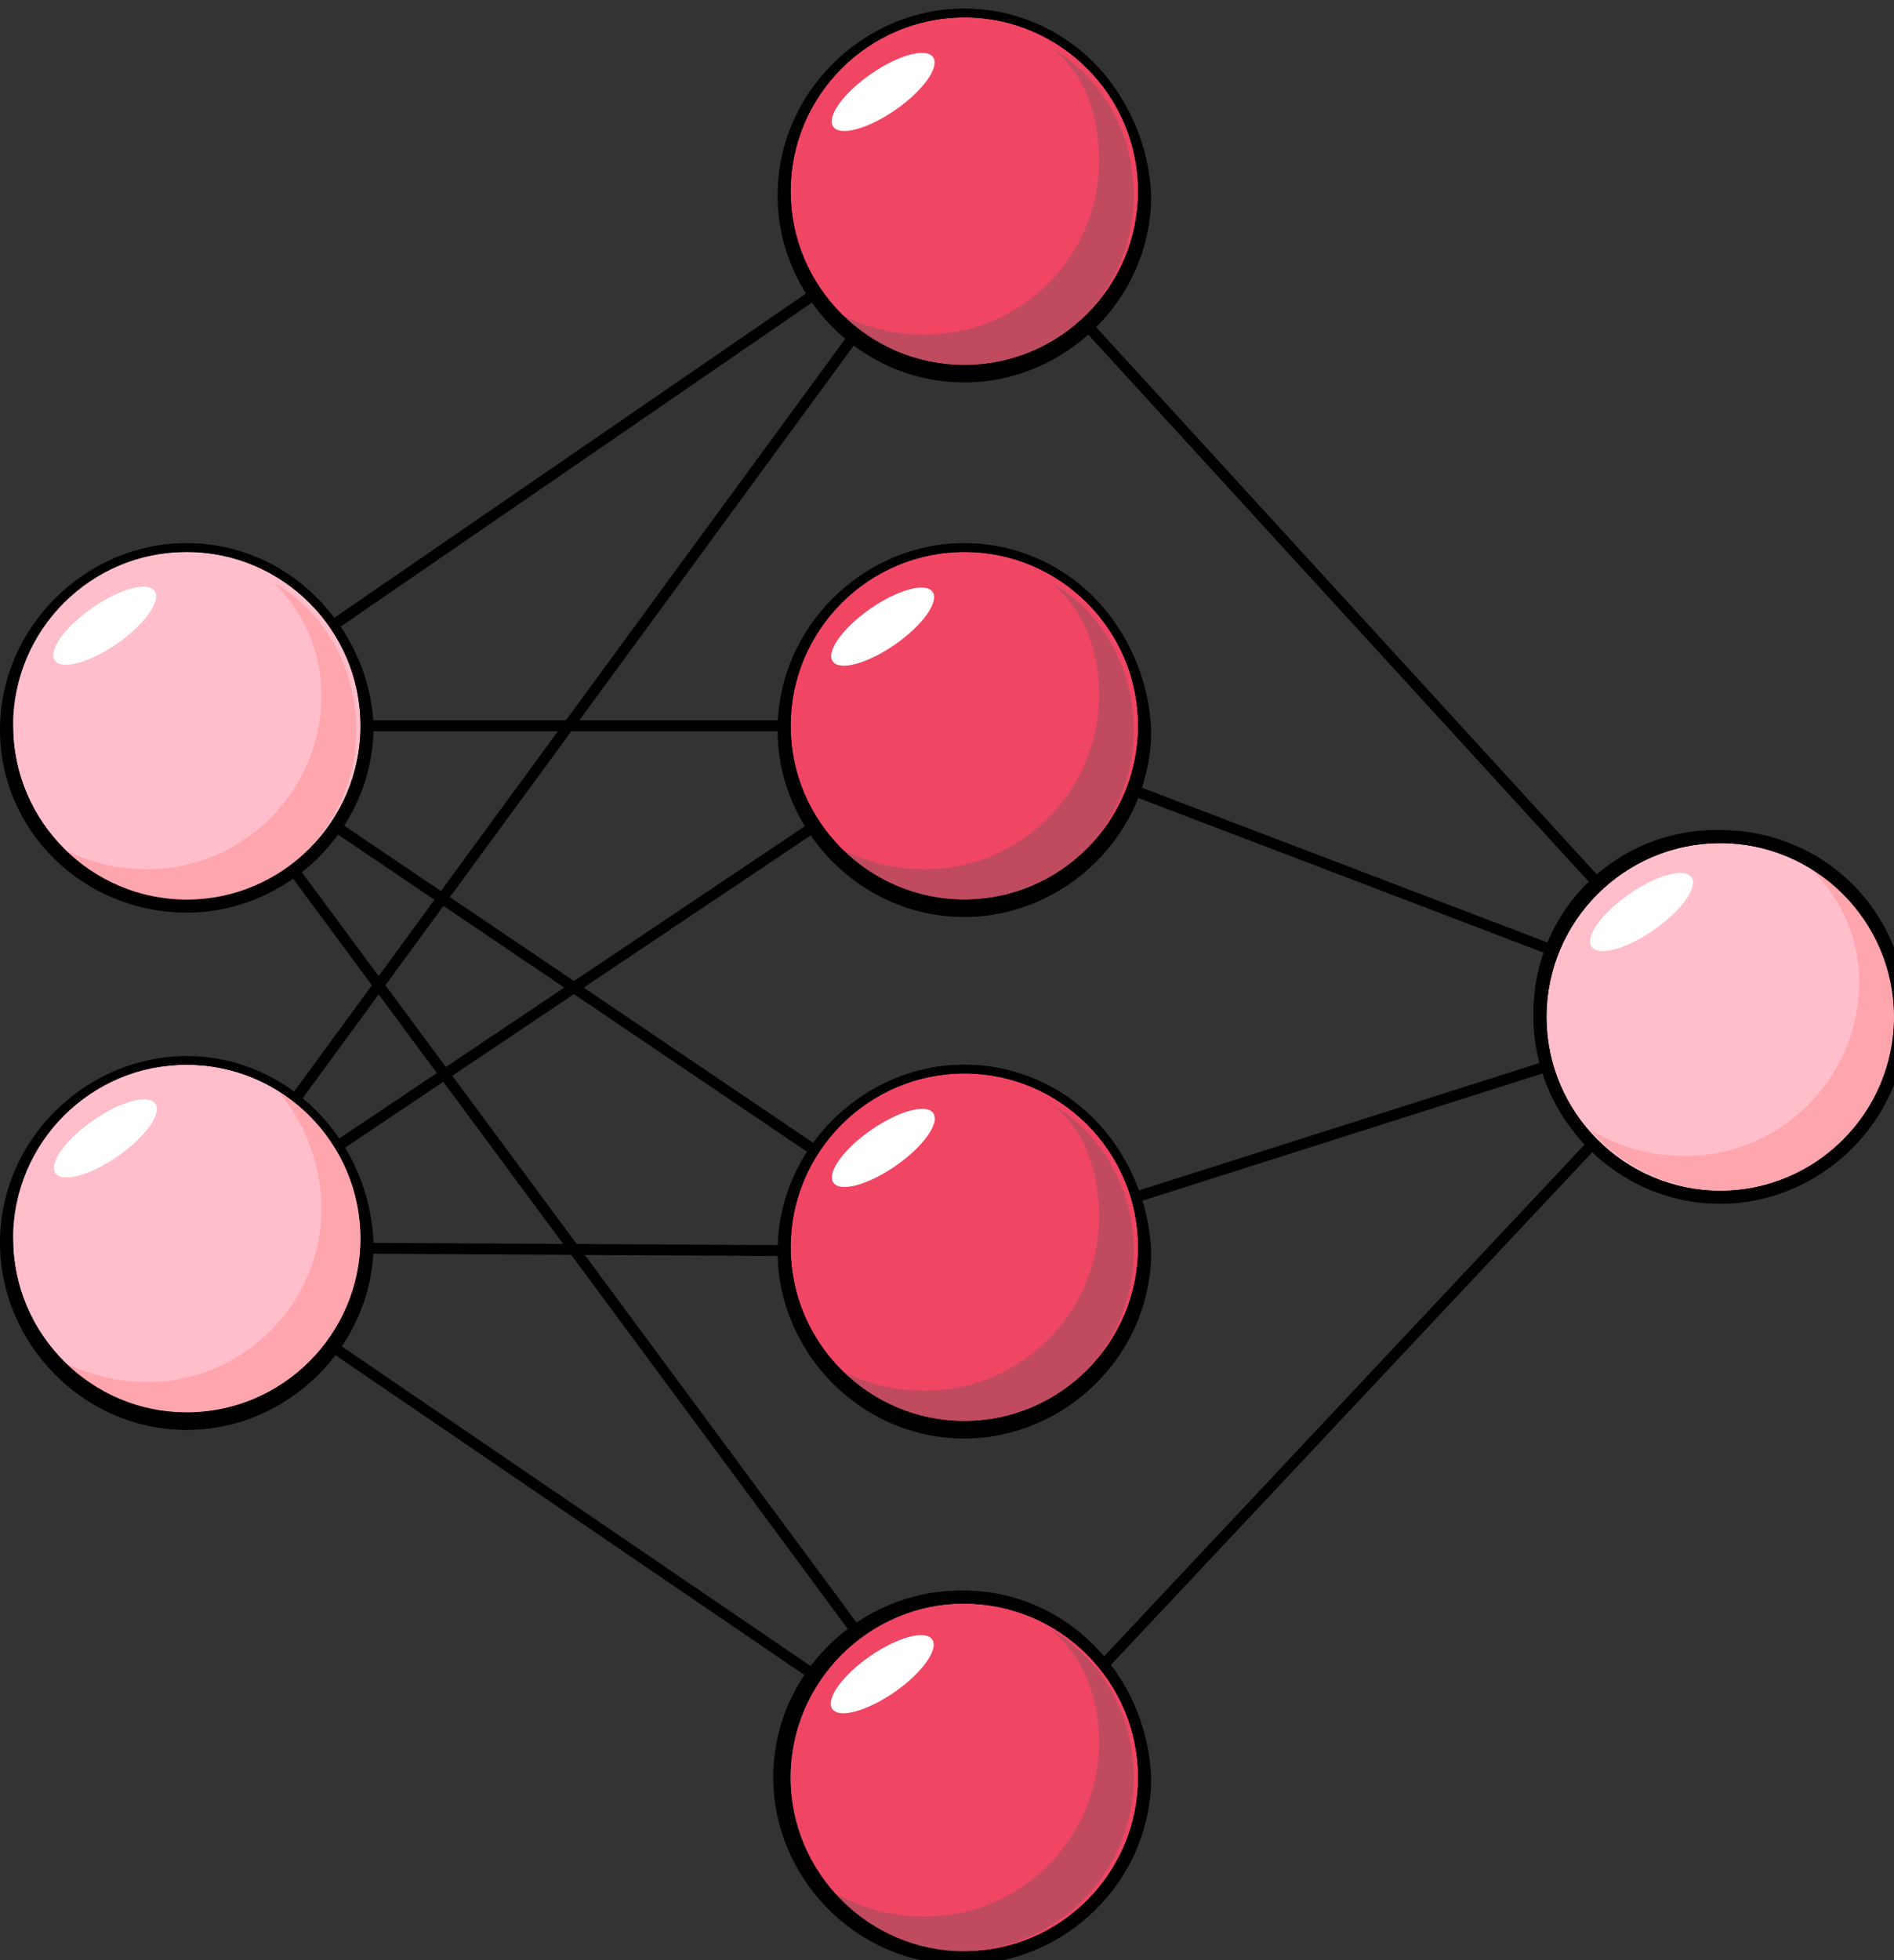 <?xml version="1.0" encoding="utf-8"?>
<!-- Generator: Adobe Illustrator 25.2.3, SVG Export Plug-In . SVG Version: 6.00 Build 0)  -->
<svg version="1.1" xmlns="http://www.w3.org/2000/svg" xmlns:xlink="http://www.w3.org/1999/xlink" x="0px" y="0px"
	 viewBox="0 0 43.6 45.1" style="enable-background:new 0 0 43.6 45.1;" xml:space="preserve">
<rect x="0" y="0" width="43.6" height="45.1" fill="#333333" stroke="none"/>
<style type="text/css">
	.st0{fill:#1F1FFF;}
	.st1{fill:#75C9DF;}
	.st2{opacity:0.23;fill:#585957;}
	.st3{fill:#008072;}
	.st4{fill:#FFFFFF;stroke:#000000;stroke-width:0.5;stroke-miterlimit:10;}
	.st5{fill:#AFDCDC;}
	.st6{fill:#F9EEDB;}
	.st7{opacity:0.44;}
	.st8{fill:none;stroke:#FF0000;stroke-miterlimit:10;}
	.st9{fill:#002CA4;}
	.st10{fill:#EEF2F3;}
	.st11{fill:none;stroke:#FFFFFF;stroke-miterlimit:10;}
	.st12{fill:#221F20;}
	.st13{fill:#E492B8;}
	.st14{fill:#F6E778;}
	.st15{fill:#94C9AD;}
	.st16{fill:#AEC4E3;}
	.st17{fill:#FFFFFF;stroke:#94C9AD;stroke-miterlimit:10;}
	.st18{fill:#94C9AD;stroke:#FFFFFF;stroke-miterlimit:10;}
	.st19{fill:#C6C5E0;}
	.st20{fill:#333333;}
	.st21{fill:none;stroke:#8AFF03;stroke-width:0.25;stroke-miterlimit:10;}
	.st22{fill:none;stroke:#8AFF03;stroke-miterlimit:10;}
	.st23{opacity:0.54;fill:#8AFF03;}
	.st24{opacity:0.7;}
	.st25{opacity:0.47;fill:#8AFF03;}
	.st26{opacity:0.24;fill:#8AFF03;}
	.st27{opacity:0.47;}
	.st28{fill:#8AFF03;}
	.st29{fill:#333333;stroke:#00FFFF;stroke-miterlimit:10;}
	.st30{fill:none;stroke:#00FFFF;stroke-miterlimit:10;}
	.st31{fill:#00FFFF;stroke:#00FFFF;stroke-miterlimit:10;}
	.st32{fill:#FFFFFF;}
	.st33{fill:#1168D9;}
	.st34{opacity:0.42;fill:#00FFFF;}
	.st35{fill:#1BCCC7;}
	.st36{fill:#D8E0F2;}
	.st37{fill:#020F59;}
	.st38{fill:#7787A6;}
	.st39{fill:#1168D9;stroke:#00FFFF;stroke-miterlimit:10;}
	.st40{fill:#0050E3;}
	.st41{fill:#FFA8A7;}
	.st42{fill:#FFCFD0;}
	.st43{fill:#0050E3;stroke:#1B1464;stroke-miterlimit:10;}
	.st44{fill:#00BAA5;}
	.st45{fill:#C7EAD7;}
	.st46{opacity:0.42;}
	.st47{fill:#00FFFF;}
	.st48{opacity:0.54;fill:#00FFFF;}
	.st49{opacity:0.54;fill:none;stroke:#00FFFF;stroke-miterlimit:10;}
	.st50{fill:#FF3627;}
	.st51{fill:#D80000;}
	.st52{fill:#1B9787;}
	.st53{fill:#FEFD87;}
	.st54{fill:#002D82;}
	.st55{fill:#00106A;}
	.st56{fill:#22B573;stroke:#000000;stroke-width:0.5;stroke-miterlimit:10;}
	.st57{fill:#FFD900;}
	.st58{fill:#DAB312;stroke:#000000;stroke-width:0.5;stroke-miterlimit:10;}
	.st59{fill:#F14564;}
	.st60{fill:none;stroke:#000000;stroke-width:0.5;stroke-miterlimit:10;}
	.st61{fill:#ABBEBD;stroke:#000000;stroke-width:0.5;stroke-miterlimit:10;}
	.st62{fill:#AFDCDC;stroke:#000000;stroke-width:0.5;stroke-miterlimit:10;}
	.st63{fill:#FFBECA;}
	.st64{fill:#FFA5AE;}
	.st65{fill:#8FBC9C;}
	.st66{fill:none;stroke:#000000;stroke-width:0.25;stroke-miterlimit:10;}
	.st67{opacity:0.32;fill:#585957;}
	.st68{fill:none;stroke:#000000;stroke-width:2;stroke-miterlimit:10;}
	.st69{fill:#FFE7A0;stroke:#000000;stroke-width:0.5;stroke-miterlimit:10;}
	.st70{fill:#FFE7A0;}
	.st71{fill:#FF1D25;}
	.st72{opacity:0.67;fill:#FF0000;stroke:#1F1FFF;stroke-miterlimit:10;}
	.st73{fill:#DBDAD2;stroke:#000000;stroke-width:0.75;stroke-miterlimit:10;}
	.st74{fill:#ABBEBD;stroke:#000000;stroke-width:0.75;stroke-miterlimit:10;}
	.st75{opacity:0.12;}
	.st76{fill:#008072;stroke:#000000;stroke-width:0.75;stroke-miterlimit:10;}
	.st77{fill:#FFE7A0;stroke:#000000;stroke-width:0.75;stroke-miterlimit:10;}
	.st78{fill:#FFA5AE;stroke:#000000;stroke-width:0.75;stroke-miterlimit:10;}
	.st79{stroke:#000000;stroke-width:2;stroke-miterlimit:10;}
	.st80{fill:none;stroke:#000000;stroke-width:3;stroke-miterlimit:10;}
	.st81{fill:none;stroke:#FF0000;stroke-width:1.000000e-02;stroke-miterlimit:10;}
	.st82{fill:none;stroke:#000000;stroke-width:4;stroke-miterlimit:10;}
	.st83{fill:none;stroke:#000000;stroke-width:5;stroke-miterlimit:10;}
	.st84{fill:#FF0000;}
	.st85{fill:#C1272D;}
	.st86{fill:#FFA5AE;stroke:#000000;stroke-width:0.1;stroke-miterlimit:10;}
	.st87{fill:#ABBEBD;stroke:#000000;stroke-width:0.25;stroke-miterlimit:10;}
	.st88{opacity:0.6;fill:#FFFFFF;}
	.st89{fill:#FF4A3D;}
</style>
<g id="Ebene_2">
</g>
<g id="Ebene_1">
	<g>
		<circle cx="4.3" cy="28.7" r="4.2"/>
		<circle cx="4.3" cy="16.7" r="4.2"/>
		<circle cx="39.5" cy="23.3" r="4.2"/>
		<circle cx="22.2" cy="16.7" r="4.2"/>
		<circle cx="22.2" cy="4.4" r="4.2"/>
		<circle cx="22.2" cy="40.9" r="4.2"/>
		<circle cx="22.2" cy="28.7" r="4.2"/>
		<line class="st66" x1="4.3" y1="16.7" x2="22.2" y2="4.4"/>
		<line class="st66" x1="4.3" y1="28.7" x2="22.1" y2="4.4"/>
		<line class="st66" x1="39.5" y1="23.3" x2="22.2" y2="4.4"/>
		<line class="st66" x1="39.5" y1="23.3" x2="22.2" y2="16.7"/>
		<line class="st66" x1="39.5" y1="23.3" x2="22.2" y2="28.8"/>
		<line class="st66" x1="39.5" y1="23.3" x2="22.5" y2="41.4"/>
		<line class="st66" x1="22.1" y1="16.7" x2="4.3" y2="16.7"/>
		<line class="st66" x1="22.2" y1="28.8" x2="4.3" y2="16.7"/>
		<line class="st66" x1="22.2" y1="40.9" x2="4.3" y2="16.7"/>
		<line class="st66" x1="4.3" y1="28.7" x2="22.2" y2="16.7"/>
		<line class="st66" x1="4.3" y1="28.7" x2="22.2" y2="40.9"/>
		<line class="st66" x1="4.3" y1="28.7" x2="22.2" y2="28.8"/>
	</g>
	<g>
		<g>
			<circle class="st63" cx="4.3" cy="16.7" r="4"/>
			<path class="st64" d="M7.4,16c0,2.2-1.8,4-4,4c-0.8,0-1.5-0.2-2.2-0.6c0.7,0.8,1.8,1.4,3,1.4c2.2,0,4-1.8,4-4
				c0-1.4-0.7-2.7-1.9-3.4C7,14.1,7.4,15,7.4,16z"/>
		</g>
		<g>
			<g>
				<path d="M4.3,12.7c2.2,0,4,1.8,4,4c0,2.2-1.8,4-4,4c-2.2,0-4-1.8-4-4C0.2,14.5,2,12.7,4.3,12.7 M4.3,12.5
					c-2.3,0-4.3,1.9-4.3,4.3C0,19.1,1.9,21,4.3,21c2.3,0,4.3-1.9,4.3-4.3C8.5,14.4,6.6,12.5,4.3,12.5L4.3,12.5z"/>
			</g>
		</g>
		<ellipse transform="matrix(0.821 -0.571 0.571 0.821 -7.782 3.946)" class="st32" cx="2.4" cy="14.4" rx="1.4" ry="0.5"/>
	</g>
	<g>
		<g>
			<circle class="st63" cx="4.3" cy="28.5" r="4"/>
			<path class="st64" d="M7.4,27.8c0,2.2-1.8,4-4,4c-0.8,0-1.5-0.2-2.2-0.6C2,32,3,32.5,4.3,32.5c2.2,0,4-1.8,4-4
				c0-1.4-0.7-2.7-1.9-3.4C7,25.8,7.4,26.8,7.4,27.8z"/>
		</g>
		<g>
			<g>
				<path d="M4.3,24.5c2.2,0,4,1.8,4,4c0,2.2-1.8,4-4,4c-2.2,0-4-1.8-4-4C0.2,26.3,2,24.5,4.3,24.5 M4.3,24.3
					c-2.3,0-4.3,1.9-4.3,4.3c0,2.3,1.9,4.3,4.3,4.3c2.3,0,4.3-1.9,4.3-4.3C8.5,26.2,6.6,24.3,4.3,24.3L4.3,24.3z"/>
			</g>
		</g>
		<ellipse transform="matrix(0.821 -0.571 0.571 0.821 -14.504 6.054)" class="st32" cx="2.4" cy="26.2" rx="1.4" ry="0.5"/>
	</g>
	<g>
		<g>
			<circle class="st59" cx="22.2" cy="16.7" r="4"/>
			<path class="st67" d="M25.3,16c0,2.2-1.8,4-4,4c-0.8,0-1.5-0.2-2.2-0.6c0.7,0.8,1.8,1.4,3,1.4c2.2,0,4-1.8,4-4
				c0-1.4-0.7-2.7-1.9-3.4C25,14.1,25.3,15,25.3,16z"/>
		</g>
		<g>
			<g>
				<path d="M22.2,12.7c2.2,0,4,1.8,4,4c0,2.2-1.8,4-4,4c-2.2,0-4-1.8-4-4C18.2,14.5,20,12.7,22.2,12.7 M22.2,12.5
					c-2.3,0-4.3,1.9-4.3,4.3c0,2.3,1.9,4.3,4.3,4.3c2.3,0,4.3-1.9,4.3-4.3C26.4,14.4,24.5,12.5,22.2,12.5L22.2,12.5z"/>
			</g>
		</g>
		<ellipse transform="matrix(0.821 -0.571 0.571 0.821 -4.57 14.188)" class="st32" cx="20.3" cy="14.4" rx="1.4" ry="0.5"/>
	</g>
	<g>
		<g>
			<circle class="st59" cx="22.2" cy="28.7" r="4"/>
			<path class="st67" d="M25.3,28c0,2.2-1.8,4-4,4c-0.8,0-1.5-0.2-2.2-0.6c0.7,0.8,1.8,1.4,3,1.4c2.2,0,4-1.8,4-4
				c0-1.4-0.7-2.7-1.9-3.4C25,26,25.3,27,25.3,28z"/>
		</g>
		<g>
			<g>
				<path d="M22.2,24.7c2.2,0,4,1.8,4,4c0,2.2-1.8,4-4,4c-2.2,0-4-1.8-4-4C18.2,26.5,20,24.7,22.2,24.7 M22.2,24.5
					c-2.3,0-4.3,1.9-4.3,4.3c0,2.3,1.9,4.3,4.3,4.3c2.3,0,4.3-1.9,4.3-4.3C26.4,26.4,24.5,24.5,22.2,24.5L22.2,24.5z"/>
			</g>
		</g>
		<ellipse transform="matrix(0.821 -0.571 0.571 0.821 -11.406 16.331)" class="st32" cx="20.3" cy="26.4" rx="1.4" ry="0.5"/>
	</g>
	<g>
		<g>
			<circle class="st59" cx="22.2" cy="4.4" r="4"/>
			<path class="st67" d="M25.3,3.7c0,2.2-1.8,4-4,4c-0.8,0-1.5-0.2-2.2-0.6c0.7,0.8,1.8,1.4,3,1.4c2.2,0,4-1.8,4-4
				c0-1.4-0.7-2.7-1.9-3.4C25,1.7,25.3,2.7,25.3,3.7z"/>
		</g>
		<g>
			<g>
				<path d="M22.2,0.4c2.2,0,4,1.8,4,4c0,2.2-1.8,4-4,4c-2.2,0-4-1.8-4-4C18.2,2.2,20,0.4,22.2,0.4 M22.2,0.2
					c-2.3,0-4.3,1.9-4.3,4.3c0,2.3,1.9,4.3,4.3,4.3c2.3,0,4.3-1.9,4.3-4.3C26.4,2.1,24.5,0.2,22.2,0.2L22.2,0.2z"/>
			</g>
		</g>
		<ellipse transform="matrix(0.821 -0.571 0.571 0.821 2.465 11.983)" class="st32" cx="20.3" cy="2.1" rx="1.4" ry="0.5"/>
	</g>
	<g>
		<g>
			<circle class="st63" cx="22.1" cy="40.9" r="4"/>
			<path class="st64" d="M25.3,40.1c0,2.2-1.8,4-4,4c-0.8,0-1.5-0.2-2.2-0.6c0.7,0.8,1.8,1.4,3,1.4c2.2,0,4-1.8,4-4
				c0-1.4-0.7-2.7-1.9-3.4C24.9,38.2,25.3,39.1,25.3,40.1z"/>
		</g>
		<g>
			<g>
				<path d="M22.1,36.9c2.2,0,4,1.8,4,4c0,2.2-1.8,4-4,4c-2.2,0-4-1.8-4-4C18.1,38.7,19.9,36.9,22.1,36.9 M22.1,36.6
					c-2.3,0-4.3,1.9-4.3,4.3c0,2.3,1.9,4.3,4.3,4.3c2.3,0,4.3-1.9,4.3-4.3C26.4,38.5,24.5,36.6,22.1,36.6L22.1,36.6z"/>
			</g>
		</g>
		<ellipse transform="matrix(0.821 -0.571 0.571 0.821 -18.352 18.473)" class="st32" cx="20.3" cy="38.5" rx="1.4" ry="0.5"/>
	</g>
	<g>
		<g>
			<circle class="st63" cx="39.6" cy="23.4" r="4"/>
			<path class="st64" d="M42.8,22.6c0,2.2-1.8,4-4,4c-0.8,0-1.5-0.2-2.2-0.6c0.7,0.8,1.8,1.4,3,1.4c2.2,0,4-1.8,4-4
				c0-1.4-0.7-2.7-1.9-3.4C42.4,20.7,42.8,21.6,42.8,22.6z"/>
		</g>
		<g>
			<g>
				<path d="M39.6,19.4c2.2,0,4,1.8,4,4c0,2.2-1.8,4-4,4c-2.2,0-4-1.8-4-4C35.6,21.2,37.4,19.4,39.6,19.4 M39.6,19.1
					c-2.3,0-4.3,1.9-4.3,4.3c0,2.3,1.9,4.3,4.3,4.3c2.3,0,4.3-1.9,4.3-4.3C43.9,21,42,19.1,39.6,19.1L39.6,19.1z"/>
			</g>
		</g>
		<ellipse transform="matrix(0.821 -0.571 0.571 0.821 -5.236 25.328)" class="st32" cx="37.8" cy="21" rx="1.4" ry="0.5"/>
	</g>
	<g>
		<g>
			<circle class="st59" cx="22.2" cy="40.9" r="4"/>
			<path class="st67" d="M25.3,40.1c0,2.2-1.8,4-4,4c-0.8,0-1.5-0.2-2.2-0.6c0.7,0.8,1.8,1.4,3,1.4c2.2,0,4-1.8,4-4
				c0-1.4-0.7-2.7-1.9-3.4C25,38.2,25.3,39.1,25.3,40.1z"/>
		</g>
		<g>
			<g>
				<path d="M22.2,36.9c2.2,0,4,1.8,4,4c0,2.2-1.8,4-4,4c-2.2,0-4-1.8-4-4C18.2,38.7,20,36.9,22.2,36.9 M22.2,36.6
					c-2.3,0-4.3,1.9-4.3,4.3c0,2.3,1.9,4.3,4.3,4.3c2.3,0,4.3-1.9,4.3-4.3C26.4,38.5,24.5,36.6,22.2,36.6L22.2,36.6z"/>
			</g>
		</g>
		<ellipse transform="matrix(0.821 -0.571 0.571 0.821 -18.341 18.506)" class="st32" cx="20.3" cy="38.5" rx="1.4" ry="0.5"/>
	</g>
</g>
</svg>
